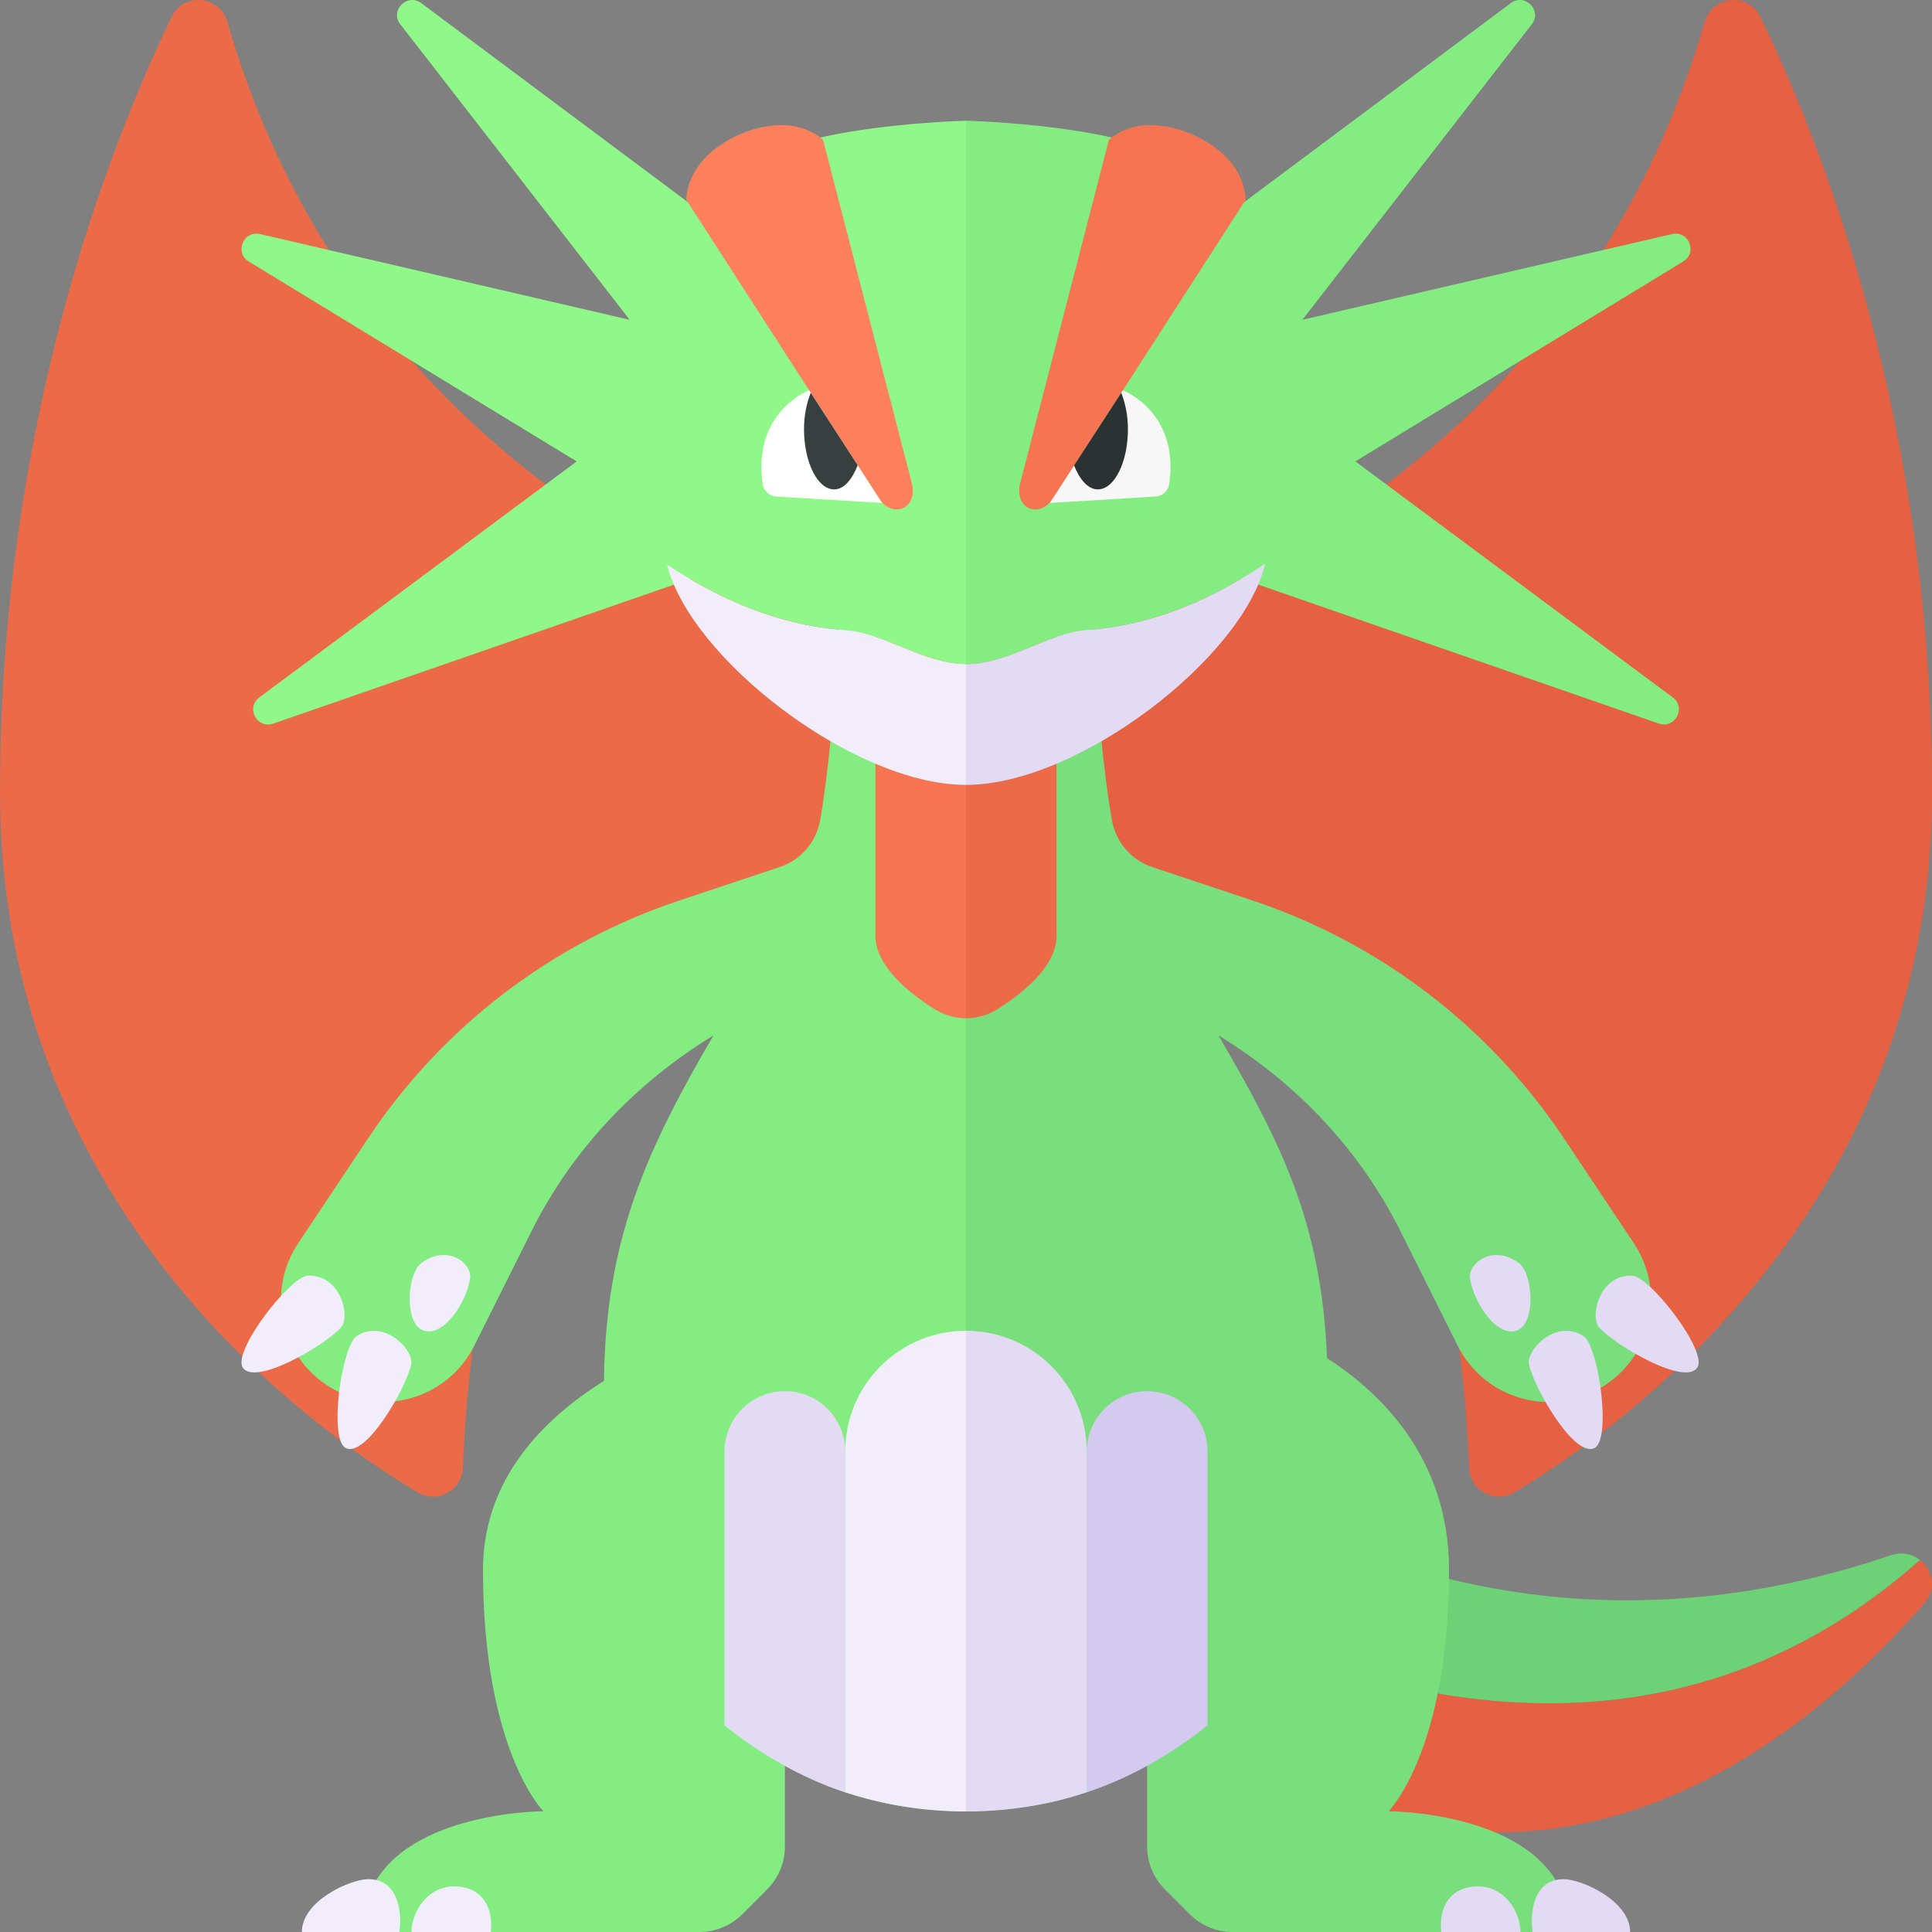 <?xml version="1.0" encoding="utf-8"?>
<!-- Generator: Adobe Illustrator 23.0.6, SVG Export Plug-In . SVG Version: 6.00 Build 0)  -->
<svg version="1.1" xmlns="http://www.w3.org/2000/svg" xmlns:xlink="http://www.w3.org/1999/xlink" x="0px" y="0px" width="32px"
	 height="32px" viewBox="0 0 32 32" enable-background="new 0 0 32 32" xml:space="preserve">
<rect x="0" y="0" width="32" height="32" fill="#808080" stroke="none"/>
<g id="labels">
	<g>
	</g>
</g>
<g id="icons">
	<g>
		<g>
			<path fill="#E56142" d="M19.2,26.381l0,2.619c0,0,0,1,5.167,1.333c3.422,0.221,6.094-2.154,7.509-3.783
				c0.21-0.242,0.132-0.552-0.075-0.712C27.34,29.793,22.095,27.96,19.2,26.381z"/>
			<path fill="#FF805D" d="M17,24.958c0,0,0.842,0.683,2.2,1.423l0-1.646L17,24.958z"/>
			<path fill="#6CD275" d="M31.318,25.76c-5.176,1.759-9.125,0.008-10.968-1.141l-1.15,0.116l0,1.646
				c2.896,1.579,8.14,3.412,12.601-0.543C31.676,25.74,31.503,25.698,31.318,25.76z"/>
		</g>
		<path fill="#EB6B48" d="M16,11.123c0,0-9.539-1.456-12.234-10.759C3.639-0.074,3.043-0.133,2.844,0.277
			C1.85,2.326,0,6.966,0,13.123c0,6.8,4.995,10.445,6.914,11.594c0.325,0.195,0.739-0.029,0.753-0.408
			c0.073-1.88,0.488-6.421,2.791-7.145C13.375,16.248,16,16.123,16,16.123L16,11.123z"/>
		<path fill="#E56142" d="M16,11.123c0,0,9.539-1.456,12.234-10.759c0.127-0.438,0.723-0.497,0.922-0.086
			C30.15,2.326,32,6.966,32,13.123c0,6.8-4.995,10.445-6.914,11.594c-0.325,0.195-0.739-0.029-0.753-0.408
			c-0.073-1.88-0.488-6.421-2.791-7.145C18.625,16.248,16,16.123,16,16.123L16,11.123z"/>
		<g>
			<path fill="#78DF7C" d="M27.063,20.594l-1.159-1.739c-1.234-1.85-3.049-3.237-5.158-3.94l-1.659-0.553
				c-0.35-0.117-0.605-0.413-0.67-0.776C18.146,12.071,18,8.937,18,8v0h-2v22c1.094,0,2.117-0.257,3-0.763v1.348
				c0,0.265,0.105,0.52,0.293,0.707l0.414,0.414C19.895,31.895,20.149,32,20.414,32h4.98c0.359,0,0.611-0.372,0.46-0.698
				C25.254,30,23,30,23,30s1-1,1-4c0-1.854-1.145-2.943-2.021-3.505c-0.089-2.237-0.755-3.556-1.796-5.344
				c1.281,0.78,2.335,1.885,3.009,3.234l0.951,1.903c0.455,0.909,1.603,1.214,2.449,0.65l0.001-0.001
				C27.37,22.42,27.58,21.37,27.063,20.594z"/>
			<path fill="#84ED82" d="M16,8h-2v0c0,0.937-0.146,4.071-0.416,5.585c-0.065,0.364-0.32,0.66-0.67,0.776l-1.659,0.553
				c-2.11,0.703-3.925,2.09-5.158,3.94l-1.159,1.739C4.42,21.37,4.63,22.42,5.406,22.937l0.001,0.001
				c0.846,0.564,1.994,0.259,2.449-0.65l0.951-1.903c0.674-1.349,1.729-2.454,3.009-3.234c-1.1,1.888-1.787,3.37-1.812,5.721
				C9.003,23.497,8,24.497,8,26c0,3,1,4,1,4s-2.254,0-2.854,1.302C5.995,31.628,6.247,32,6.606,32h4.98
				c0.265,0,0.52-0.105,0.707-0.293l0.414-0.414C12.895,31.105,13,30.851,13,30.586v-1.348C13.883,29.743,14.906,30,16,30V8z"/>
		</g>
		<g>
			<path fill="#D4C9EF" d="M19,23.042c-0.552,0-1,0.448-1,1v5.5v0.144c0.731-0.244,1.404-0.63,2-1.109v-4.536
				C20,23.489,19.552,23.042,19,23.042z"/>
			<path fill="#E3DBF4" d="M14,24.042c0-0.552-0.448-1-1-1s-1,0.448-1,1v4.536c0.596,0.478,1.267,0.866,1.998,1.11L14,29.542V24.042
				z"/>
		</g>
		<path fill="#F1EDFA" d="M5.649,21.985c-0.268,0.302-1.436,0.984-1.63,0.662c-0.166-0.276,0.788-1.508,1.082-1.518
			C5.646,21.11,5.807,21.808,5.649,21.985z M5.912,22.126c-0.251,0.155-0.471,1.698-0.19,1.855c0.328,0.184,1.005-0.987,1.089-1.382
			C6.86,22.367,6.376,21.84,5.912,22.126z M6.98,20.919c-0.238,0.174-0.283,0.974,0.009,1.108c0.342,0.158,0.746-0.461,0.798-0.861
			C7.818,20.932,7.42,20.598,6.98,20.919z"/>
		<path fill="#F1EDFA" d="M6.615,32H5c0-0.517,0.804-0.875,1.098-0.875C6.643,31.125,6.654,31.766,6.615,32z M8.131,32
			c0.043-0.474-0.194-0.733-0.56-0.754C7.076,31.217,6.816,31.677,6.816,32H8.131z"/>
		<path fill="#E3DBF4" d="M27.034,21.129c0.294,0.01,1.248,1.243,1.082,1.518c-0.194,0.322-1.362-0.36-1.63-0.662
			C26.329,21.808,26.49,21.11,27.034,21.129z M25.325,22.599c0.084,0.395,0.761,1.566,1.089,1.382c0.281-0.157,0.061-1.7-0.19-1.855
			C25.76,21.84,25.275,22.367,25.325,22.599z M24.348,21.167c0.053,0.4,0.457,1.019,0.798,0.861
			c0.292-0.135,0.247-0.935,0.009-1.108C24.716,20.598,24.318,20.932,24.348,21.167z"/>
		<path fill="#E3DBF4" d="M25.902,31.125C26.196,31.125,27,31.483,27,32h-1.615C25.346,31.766,25.357,31.125,25.902,31.125z
			 M25.184,32c0-0.323-0.259-0.783-0.754-0.754c-0.366,0.022-0.603,0.28-0.56,0.754H25.184z"/>
		<g>
			<path fill="#F1EDFA" d="M14,24.042v5.5c0,0.049-0.002,0.097-0.002,0.144c0.627,0.207,1.31,0.318,2.002,0.318v-7.962
				C14.895,22.042,14,22.937,14,24.042z"/>
			<path fill="#E3DBF4" d="M18,29.542v-5.5c0-1.105-0.895-2-2-2h0v7.962c0.692,0,1.391-0.112,2-0.319
				C18.003,29.637,18,29.59,18,29.542z"/>
		</g>
		<path fill="#84ED82" d="M18.774,4.716l6.249-4.664c0.233-0.174,0.526,0.121,0.348,0.35l-3.8,4.895l6.122-1.42
			c0.276-0.064,0.429,0.306,0.188,0.453l-5.432,3.312l5.257,3.909c0.229,0.17,0.038,0.527-0.232,0.433l-7.744-2.686L18.774,4.716z"
			/>
		<path fill="#8FF888" d="M13.226,4.716L6.978,0.052C6.745-0.121,6.452,0.173,6.63,0.402l3.8,4.895l-6.122-1.42
			C4.032,3.814,3.879,4.184,4.12,4.331l5.432,3.312l-5.257,3.909c-0.229,0.17-0.038,0.527,0.232,0.433l7.744-2.686L13.226,4.716z"/>
		<g>
			<path fill="#F57552" d="M16,7.589c-0.828,0-1.5,0.671-1.5,1.5V15.5c0,0.499,0.545,0.941,0.978,1.214
				c0.16,0.1,0.341,0.151,0.522,0.151L16,7.589L16,7.589z"/>
			<path fill="#EB6B48" d="M17.5,15.5V9.089c0-0.828-0.672-1.5-1.5-1.5v9.276c0.181,0,0.363-0.05,0.522-0.151
				C16.955,16.442,17.5,15.999,17.5,15.5z"/>
		</g>
		<path fill="#8FF888" d="M16,10.999V2c0,0-2.739,0.063-3.612,0.75c-0.86,0.677-1.37,3.176-1.385,6.118C11.002,8.913,11,8.955,11,9
			c0,0.113,0.02,0.232,0.049,0.352c0.87,0.577,1.851,1.01,2.959,1.084C14.632,10.478,15.295,10.995,16,10.999z"/>
		<path fill="#84ED82" d="M20.997,8.876c-0.014-2.945-0.524-5.448-1.385-6.126C18.739,2.063,16,2,16,2v9
			c0.707,0,1.373-0.522,2-0.565c1.105-0.076,2.085-0.515,2.956-1.099C20.983,9.221,21,9.108,21,9
			C21,8.958,20.997,8.918,20.997,8.876z"/>
		<path fill="#E3DBF4" d="M16,11v0.781V13c1.862,0,4.589-2.108,4.956-3.664C20.085,9.92,19.105,10.359,18,10.435
			C17.373,10.478,16.707,11,16,11z"/>
		<path fill="#F1EDFA" d="M16,10.999c-0.705-0.004-1.368-0.52-1.991-0.562c-1.109-0.074-2.089-0.507-2.959-1.084
			c0.381,1.551,3.08,3.636,4.936,3.647C15.99,12.999,15.995,13,16,13v-1.219V10.999z"/>
		<path fill="#F57552" d="M19.754,2.231c0,0-0.814-0.407-1.387,0.084L16.898,8c-0.109,0.423,0.317,0.61,0.554,0.243l3.182-4.936
			C20.59,2.546,19.754,2.231,19.754,2.231z"/>
		<path fill="#F7F7F7" d="M18.598,6.464c0,0,0.937,0.356,0.77,1.546c-0.016,0.116-0.11,0.207-0.227,0.214L17.39,8.33L18.598,6.464z"
			/>
		<path fill="#2B3332" d="M17.79,7.708c0.091,0.234,0.232,0.398,0.392,0.398c0.276,0,0.5-0.448,0.5-1
			c0-0.23-0.045-0.432-0.111-0.601L17.79,7.708z"/>
		<path fill="#FF805D" d="M12.245,2.231c0,0,0.814-0.407,1.387,0.084L15.102,8c0.109,0.423-0.317,0.61-0.554,0.243l-3.182-4.936
			C11.41,2.546,12.245,2.231,12.245,2.231z"/>
		<path fill="#FFFFFF" d="M13.401,6.464c0,0-0.937,0.356-0.77,1.546c0.016,0.116,0.11,0.207,0.227,0.214L14.61,8.33L13.401,6.464z"
			/>
		<path fill="#373F3F" d="M14.206,7.706c-0.091,0.234-0.228,0.4-0.389,0.4c-0.276,0-0.5-0.448-0.5-1c0-0.23,0.045-0.432,0.111-0.601
			L14.206,7.706z"/>
	</g>
</g>
</svg>

